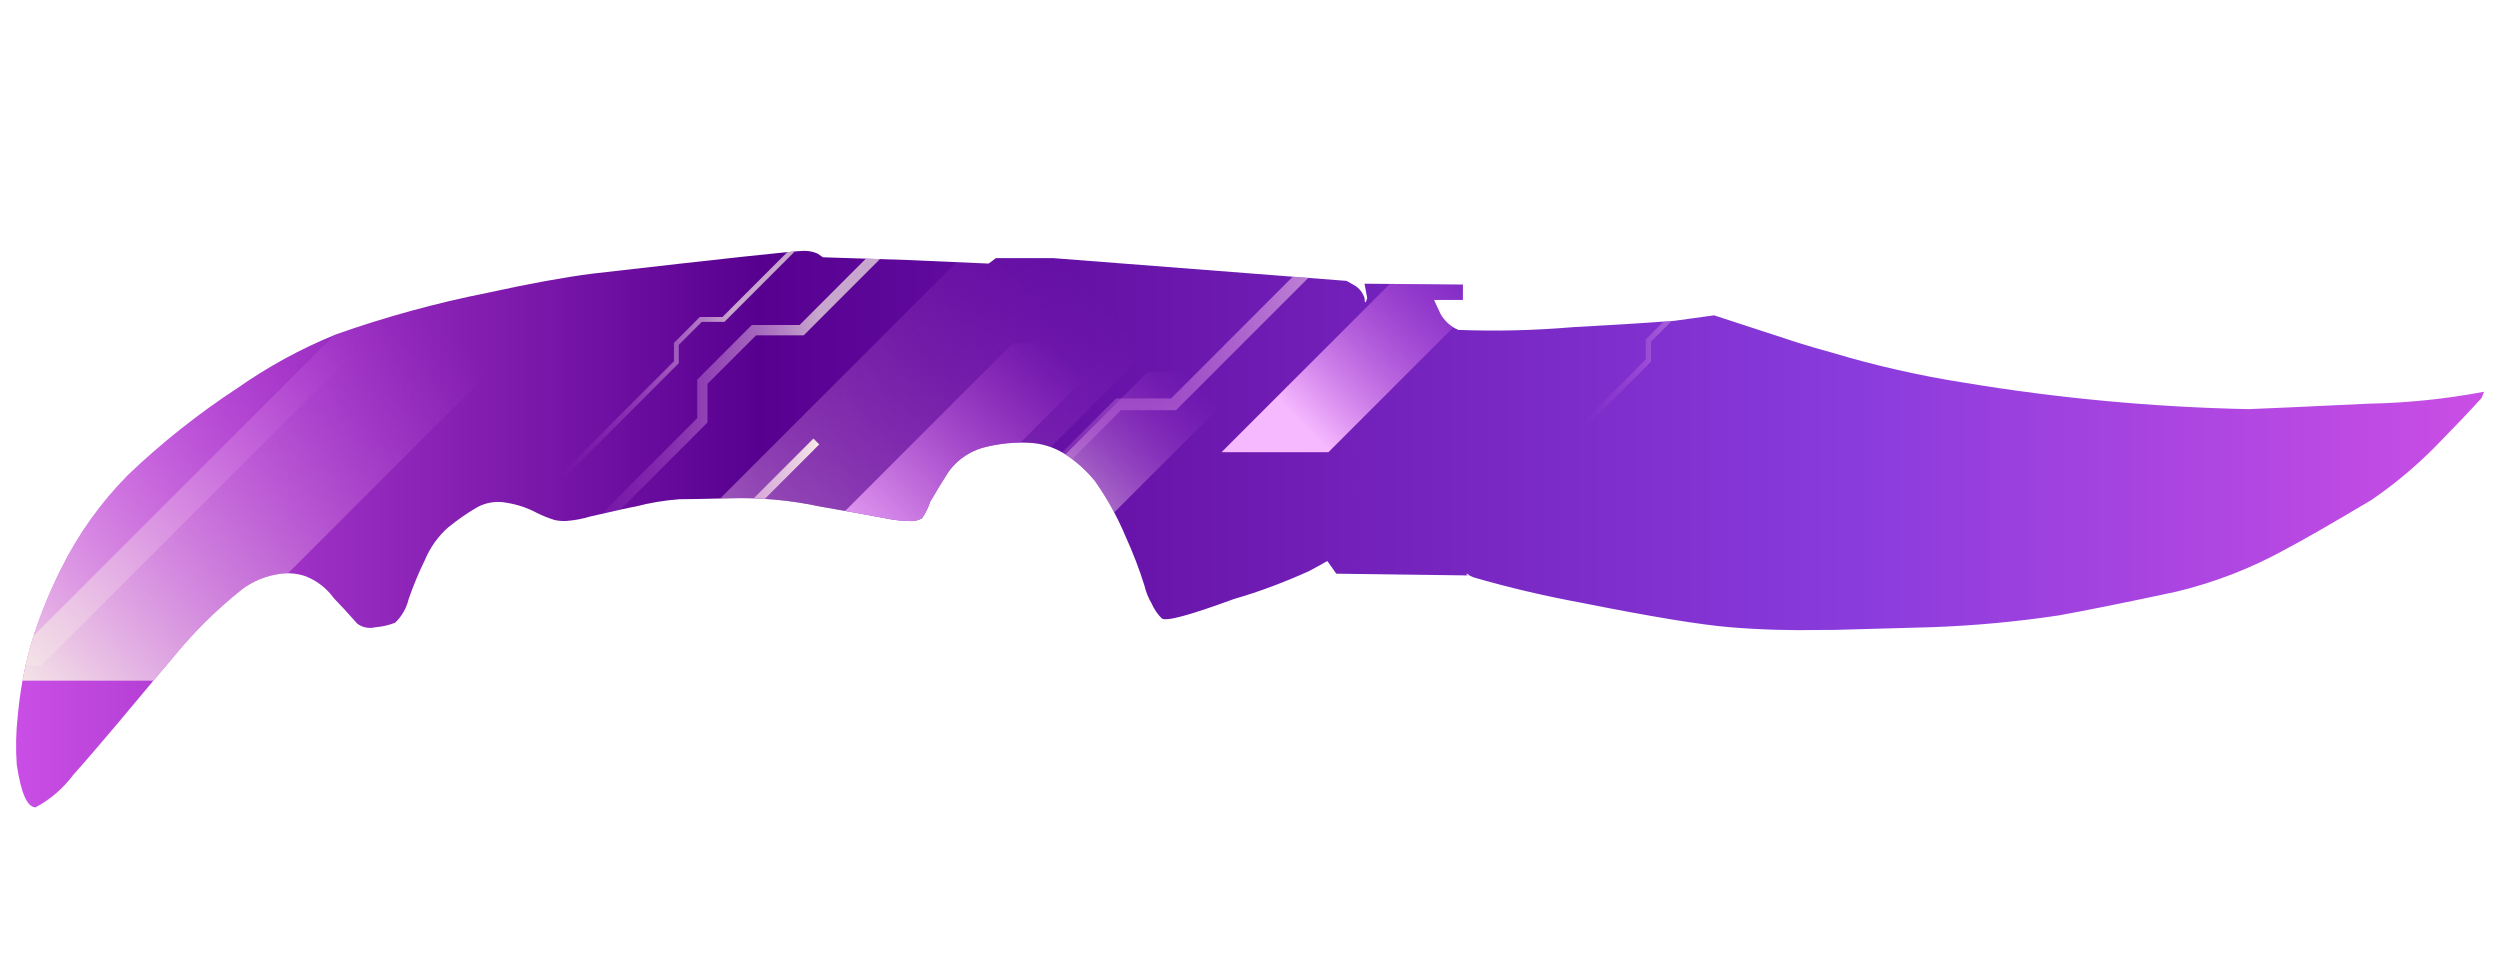 <?xml version="1.0" encoding="utf-8"?>
<!-- Generator: Adobe Illustrator 16.0.0, SVG Export Plug-In . SVG Version: 6.00 Build 0)  -->
<!DOCTYPE svg PUBLIC "-//W3C//DTD SVG 1.1//EN" "http://www.w3.org/Graphics/SVG/1.1/DTD/svg11.dtd">
<svg version="1.1" id="tc" xmlns="http://www.w3.org/2000/svg" xmlns:xlink="http://www.w3.org/1999/xlink" x="0px" y="0px"
	 width="92px" height="36px" viewBox="0 0 92 36" enable-background="new 0 0 92 36" xml:space="preserve">
<linearGradient id="shape1_1_" gradientUnits="userSpaceOnUse" x1="-58.408" y1="-806.942" x2="32.414" y2="-806.942" gradientTransform="matrix(1 0 0 -1 59 -787.471)">
	<stop  offset="0" style="stop-color:#CA4EE5"/>
	<stop  offset="0.301" style="stop-color:#570090"/>
	<stop  offset="0.742" style="stop-color:#893BDC"/>
	<stop  offset="1" style="stop-color:#CA4EE5"/>
</linearGradient>
<path id="shape1" fill="url(#shape1_1_)" d="M54.021,21.18L54.021,21.18L54.021,21.18 M29.577,9.233c-0.008,0-0.017,0-0.025,0
	c-0.306,0-2.893,0.279-7.759,0.838c-1.037,0.133-2.317,0.368-3.841,0.702c-1.904,0.377-3.777,0.892-5.606,1.539
	c-1.275,0.521-2.487,1.183-3.614,1.975c-1.429,0.936-2.77,2-4.007,3.18c-1.011,1.018-1.849,2.194-2.484,3.48
	c-0.457,0.914-0.834,1.865-1.127,2.844c-0.23,0.844-0.386,1.705-0.463,2.577c-0.065,0.589-0.076,1.183-0.034,1.772
	c0.155,1.049,0.387,1.57,0.694,1.57c0.548-0.295,1.024-0.706,1.393-1.205c0.399-0.443,0.918-1.048,1.56-1.807
	c1.342-1.604,2.03-2.424,2.055-2.444c0.756-0.938,1.612-1.788,2.553-2.541c0.432-0.334,0.947-0.542,1.491-0.604
	c0.302-0.033,0.608,0,0.896,0.102c0.411,0.165,0.766,0.441,1.027,0.803c0.24,0.245,0.531,0.562,0.863,0.938
	c0.189,0.142,0.433,0.188,0.662,0.132c0.25-0.021,0.496-0.076,0.729-0.167c0.247-0.234,0.42-0.539,0.499-0.871
	c0.169-0.488,0.369-0.973,0.598-1.438c0.192-0.461,0.486-0.873,0.859-1.202c0.336-0.271,0.69-0.521,1.062-0.737
	c0.333-0.184,0.721-0.242,1.092-0.166c0.384,0.061,0.753,0.184,1.096,0.366c0.211,0.108,0.434,0.196,0.661,0.267
	c0.143,0.031,0.288,0.045,0.433,0.036c0.302-0.022,0.601-0.079,0.891-0.167c0.972-0.223,1.524-0.346,1.659-0.365
	c0.532-0.138,1.073-0.228,1.621-0.269c0.311,0,0.921-0.011,1.824-0.033c1.125-0.036,2.249,0.065,3.349,0.304
	c0.794,0.135,1.657,0.289,2.587,0.467c0.23,0.037,0.462,0.062,0.695,0.065c0.161,0.015,0.323-0.021,0.464-0.101
	c0.13-0.187,0.23-0.389,0.299-0.604c0.244-0.422,0.477-0.802,0.697-1.138c0.349-0.464,0.857-0.785,1.426-0.9
	c0.499-0.115,1.011-0.161,1.522-0.136c0.458,0.02,0.905,0.158,1.293,0.401c0.426,0.272,0.806,0.613,1.125,1.004
	c0.449,0.636,0.828,1.319,1.128,2.039c0.269,0.589,0.501,1.19,0.695,1.81c0.055,0.234,0.145,0.46,0.269,0.669
	c0.087,0.198,0.209,0.382,0.363,0.533c0.133,0.138,1.017-0.103,2.651-0.703c0.952-0.276,1.883-0.626,2.788-1.038
	c0.285-0.154,0.506-0.275,0.66-0.365l0.33,0.467l4.84,0.064c0.002,0,0.004,0.004,0.006,0.004c-0.064-0.047-0.078-0.066-0.033-0.066
	c0.039,0.029,0.084,0.054,0.134,0.066h-0.101c0.067,0.008,0.137,0.028,0.191,0.063c1.311,0.381,2.637,0.691,3.979,0.938
	c2.564,0.512,4.392,0.813,5.472,0.901c1.112,0.092,2.229,0.125,3.353,0.101h0.397c0.59-0.018,1.805-0.052,3.646-0.101
	c1.575-0.056,3.146-0.2,4.707-0.435c0.993-0.18,2.433-0.467,4.312-0.871c1.416-0.338,2.774-0.866,4.046-1.572
	c0.6-0.313,1.645-0.913,3.145-1.805c0.938-0.643,1.807-1.383,2.588-2.208c0.528-0.536,1.013-1.048,1.459-1.539l0.1-0.236
	c-1.398,0.265-2.816,0.412-4.241,0.439c-2.343,0.113-3.821,0.179-4.442,0.202c-3.498-0.075-6.989-0.399-10.439-0.972
	c-1.646-0.257-3.273-0.626-4.873-1.106c-0.409-0.11-0.828-0.232-1.259-0.367l-3.084-1.007l-1.462,0.201
	c-1.211,0.09-2.461,0.167-3.738,0.234c-1.398,0.12-2.809,0.154-4.212,0.101c-0.282-0.119-0.519-0.331-0.665-0.603l-0.23-0.5h1.063
	v-0.566l-3.62-0.031l0.099,0.534c-0.019,0.03-0.029,0.065-0.033,0.101c-0.043,0.089-0.063,0.055-0.063-0.101
	c-0.063-0.196-0.189-0.363-0.365-0.468l-0.299-0.17L38.771,9.5h-2.122l-0.267,0.2l-3.015-0.133c-2.012-0.066-3.04-0.099-3.083-0.099
	c-0.066-0.047-0.133-0.088-0.2-0.136c-0.143-0.063-0.298-0.097-0.455-0.1L29.577,9.233L29.577,9.233z"/>
<g>
	<defs>
		<path id="SVGID_1_" d="M54.021,21.18L54.021,21.18L54.021,21.18 M29.577,9.233c-0.008,0-0.017,0-0.025,0
			c-0.306,0-2.893,0.279-7.759,0.838c-1.037,0.133-2.317,0.368-3.841,0.702c-1.904,0.377-3.777,0.892-5.606,1.539
			c-1.275,0.521-2.487,1.183-3.614,1.975c-1.429,0.936-2.77,2-4.007,3.18c-1.011,1.018-1.849,2.194-2.484,3.48
			c-0.457,0.914-0.834,1.865-1.127,2.844c-0.23,0.844-0.386,1.705-0.463,2.577c-0.065,0.589-0.076,1.183-0.034,1.772
			c0.155,1.049,0.387,1.57,0.694,1.57c0.548-0.295,1.024-0.706,1.393-1.205c0.399-0.443,0.918-1.048,1.56-1.807
			c1.342-1.604,2.03-2.424,2.055-2.444c0.756-0.938,1.612-1.788,2.553-2.541c0.432-0.334,0.947-0.542,1.491-0.604
			c0.302-0.033,0.608,0,0.896,0.102c0.411,0.165,0.766,0.441,1.027,0.803c0.24,0.245,0.531,0.562,0.863,0.938
			c0.189,0.142,0.433,0.188,0.662,0.132c0.25-0.021,0.496-0.076,0.729-0.167c0.247-0.234,0.42-0.539,0.499-0.871
			c0.169-0.488,0.369-0.973,0.598-1.438c0.192-0.461,0.486-0.873,0.859-1.202c0.336-0.271,0.69-0.521,1.062-0.737
			c0.333-0.184,0.721-0.242,1.092-0.166c0.384,0.061,0.753,0.184,1.096,0.366c0.211,0.108,0.434,0.196,0.661,0.267
			c0.143,0.031,0.288,0.045,0.433,0.036c0.302-0.022,0.601-0.079,0.891-0.167c0.972-0.223,1.524-0.346,1.659-0.365
			c0.532-0.138,1.073-0.228,1.621-0.269c0.311,0,0.921-0.011,1.824-0.033c1.125-0.036,2.249,0.065,3.349,0.304
			c0.794,0.135,1.657,0.289,2.587,0.467c0.23,0.037,0.462,0.062,0.695,0.065c0.161,0.015,0.323-0.021,0.464-0.101
			c0.13-0.187,0.23-0.389,0.299-0.604c0.244-0.422,0.477-0.802,0.697-1.138c0.349-0.464,0.857-0.785,1.426-0.9
			c0.499-0.115,1.011-0.161,1.522-0.136c0.458,0.02,0.905,0.158,1.293,0.401c0.426,0.272,0.806,0.613,1.125,1.004
			c0.449,0.636,0.828,1.319,1.128,2.039c0.269,0.589,0.501,1.19,0.695,1.81c0.055,0.234,0.145,0.46,0.269,0.669
			c0.087,0.198,0.209,0.382,0.363,0.533c0.133,0.138,1.017-0.103,2.651-0.703c0.952-0.276,1.883-0.626,2.788-1.038
			c0.285-0.154,0.506-0.275,0.66-0.365l0.33,0.467l4.84,0.064c0.002,0,0.004,0.004,0.006,0.004
			c-0.064-0.047-0.078-0.066-0.033-0.066c0.039,0.029,0.084,0.054,0.134,0.066h-0.101c0.067,0.008,0.137,0.028,0.191,0.063
			c1.311,0.381,2.637,0.691,3.979,0.938c2.564,0.512,4.392,0.813,5.472,0.901c1.112,0.092,2.229,0.125,3.353,0.101h0.397
			c0.59-0.018,1.805-0.052,3.646-0.101c1.575-0.056,3.146-0.2,4.707-0.435c0.993-0.18,2.433-0.467,4.312-0.871
			c1.416-0.338,2.774-0.866,4.046-1.572c0.6-0.313,1.645-0.913,3.145-1.805c0.938-0.643,1.807-1.383,2.588-2.208
			c0.528-0.536,1.013-1.048,1.459-1.539l0.1-0.236c-1.398,0.265-2.816,0.412-4.241,0.439c-2.343,0.113-3.821,0.179-4.442,0.202
			c-3.498-0.075-6.989-0.399-10.439-0.972c-1.646-0.257-3.273-0.626-4.873-1.106c-0.409-0.11-0.828-0.232-1.259-0.367l-3.084-1.007
			l-1.462,0.201c-1.211,0.09-2.461,0.167-3.738,0.234c-1.398,0.12-2.809,0.154-4.212,0.101c-0.282-0.119-0.519-0.331-0.665-0.603
			l-0.23-0.5h1.063v-0.566l-3.62-0.031l0.099,0.534c-0.019,0.03-0.029,0.065-0.033,0.101c-0.043,0.089-0.063,0.055-0.063-0.101
			c-0.063-0.196-0.189-0.363-0.365-0.468l-0.299-0.17L38.771,9.5h-2.122l-0.267,0.2l-3.015-0.133
			c-2.012-0.066-3.04-0.099-3.083-0.099c-0.066-0.047-0.133-0.088-0.2-0.136c-0.143-0.063-0.298-0.097-0.455-0.1L29.577,9.233
			L29.577,9.233z"/>
	</defs>
	<clipPath id="SVGID_2_">
		<use xlink:href="#SVGID_1_"  overflow="visible"/>
	</clipPath>
	<g clip-path="url(#SVGID_2_)">
		<g opacity="0.7">
			
				<linearGradient id="SVGID_3_" gradientUnits="userSpaceOnUse" x1="-540.327" y1="176.248" x2="-520.725" y2="176.248" gradientTransform="matrix(1 0 0 1 561.38 -165.621)">
				<stop  offset="0" style="stop-color:#CA4EE5;stop-opacity:0"/>
				<stop  offset="0.462" style="stop-color:#F6EBE6"/>
			</linearGradient>
			<polygon fill="url(#SVGID_3_)" points="21.319,20.263 21.053,19.996 25.659,15.389 25.659,13.97 27.665,11.961 29.422,11.961 
				40.39,0.993 40.655,1.259 29.577,12.34 27.823,12.34 26.036,14.124 26.036,15.547 			"/>
		</g>
		<g opacity="0.7">
			
				<linearGradient id="SVGID_4_" gradientUnits="userSpaceOnUse" x1="-503.212" y1="176.373" x2="-493.019" y2="176.373" gradientTransform="matrix(1 0 0 1 561.38 -165.621)">
				<stop  offset="0" style="stop-color:#CA4EE5;stop-opacity:0"/>
				<stop  offset="0.575" style="stop-color:#F6EBE6"/>
			</linearGradient>
			<polygon fill="url(#SVGID_4_)" points="58.307,15.761 58.168,15.621 60.564,13.226 60.564,12.489 61.607,11.444 62.52,11.444 
				68.223,5.742 68.361,5.879 62.602,11.64 61.688,11.64 60.76,12.568 60.76,13.307 			"/>
		</g>
		<g>
			
				<linearGradient id="SVGID_5_" gradientUnits="userSpaceOnUse" x1="-527.936" y1="178.743" x2="-505.327" y2="178.743" gradientTransform="matrix(1 0 0 1 561.38 -165.621)">
				<stop  offset="0" style="stop-color:#CA4EE5;stop-opacity:0"/>
				<stop  offset="1" style="stop-color:#F6EBE6"/>
			</linearGradient>
			<polygon fill="url(#SVGID_5_)" points="33.749,24.234 33.444,23.928 38.757,18.613 38.757,16.976 41.071,14.663 43.094,14.663 
				55.744,2.01 56.053,2.319 43.276,15.095 41.252,15.095 39.191,17.156 39.191,18.795 			"/>
		</g>
		<g opacity="0.7">
			
				<linearGradient id="SVGID_6_" gradientUnits="userSpaceOnUse" x1="-540.729" y1="177.636" x2="-529.464" y2="177.636" gradientTransform="matrix(1 0 0 1 561.38 -165.621)">
				<stop  offset="0" style="stop-color:#CA4EE5;stop-opacity:0"/>
				<stop  offset="0.559" style="stop-color:#F6EBE6"/>
			</linearGradient>
			<polygon fill="url(#SVGID_6_)" points="20.777,17.568 20.651,17.441 24.801,13.292 24.801,12.618 25.753,11.666 26.585,11.666 
				31.79,6.46 31.916,6.586 26.659,11.844 25.826,11.844 24.979,12.692 24.979,13.366 			"/>
		</g>
		<g>
			
				<linearGradient id="SVGID_7_" gradientUnits="userSpaceOnUse" x1="-562.394" y1="181.236" x2="-551.128" y2="181.236" gradientTransform="matrix(1 0 0 1 561.38 -165.621)">
				<stop  offset="0" style="stop-color:#CA4EE5;stop-opacity:0"/>
				<stop  offset="1" style="stop-color:#F6EBE6"/>
			</linearGradient>
			<polygon fill="url(#SVGID_7_)" points="-0.888,21.17 -1.014,21.043 3.135,16.893 3.135,16.22 4.088,15.267 4.92,15.267 
				10.125,10.062 10.251,10.188 4.994,15.446 4.161,15.446 3.314,16.293 3.314,16.968 			"/>
		</g>
		
			<linearGradient id="SVGID_8_" gradientUnits="userSpaceOnUse" x1="-549.318" y1="177.531" x2="-562.718" y2="190.93" gradientTransform="matrix(1 0 0 1 561.38 -165.621)">
			<stop  offset="0" style="stop-color:#CA4EE5;stop-opacity:0"/>
			<stop  offset="1" style="stop-color:#F6EBE6"/>
		</linearGradient>
		<polygon fill="url(#SVGID_8_)" points="11.126,10.805 -2.572,24.504 1.508,24.504 15.192,10.82 		"/>
		
			<linearGradient id="SVGID_9_" gradientUnits="userSpaceOnUse" x1="-545.124" y1="177.532" x2="-559.793" y2="192.202" gradientTransform="matrix(1 0 0 1 561.38 -165.621)">
			<stop  offset="0" style="stop-color:#CA4EE5;stop-opacity:0"/>
			<stop  offset="1" style="stop-color:#F6EBE6"/>
		</linearGradient>
		<polygon fill="url(#SVGID_9_)" points="13.283,11.351 -0.415,25.049 6.647,25.049 20.331,11.366 		"/>
		
			<linearGradient id="SVGID_10_" gradientUnits="userSpaceOnUse" x1="-521.686" y1="175.915" x2="-543.027" y2="197.257" gradientTransform="matrix(1 0 0 1 561.38 -165.621)">
			<stop  offset="0" style="stop-color:#CA4EE5;stop-opacity:0"/>
			<stop  offset="0.774" style="stop-color:#F6EBE6"/>
		</linearGradient>
		<polygon opacity="0.7" fill="url(#SVGID_10_)" enable-background="new    " points="35.369,9.479 15.441,29.406 25.716,29.406 
			45.625,9.5 		"/>
		
			<linearGradient id="SVGID_11_" gradientUnits="userSpaceOnUse" x1="-517.496" y1="179.631" x2="-525.667" y2="187.802" gradientTransform="matrix(1 0 0 1 561.38 -165.621)">
			<stop  offset="0" style="stop-color:#CA4EE5;stop-opacity:0"/>
			<stop  offset="0.672" style="stop-color:#F6EBE6"/>
		</linearGradient>
		<polygon opacity="0.7" fill="url(#SVGID_11_)" enable-background="new    " points="42.229,13.698 34.599,21.328 38.532,21.328 
			46.156,13.706 		"/>
		
			<linearGradient id="SVGID_12_" gradientUnits="userSpaceOnUse" x1="-507.14" y1="174.941" x2="-515.312" y2="183.113" gradientTransform="matrix(1 0 0 1 561.38 -165.621)">
			<stop  offset="0" style="stop-color:#CA4EE5;stop-opacity:0"/>
			<stop  offset="0.769" style="stop-color:#F6B8FF"/>
		</linearGradient>
		<polygon fill="url(#SVGID_12_)" points="52.584,9.01 44.953,16.64 48.887,16.64 56.51,9.018 		"/>
		
			<linearGradient id="SVGID_13_" gradientUnits="userSpaceOnUse" x1="-522.453" y1="178.565" x2="-530.624" y2="186.737" gradientTransform="matrix(1 0 0 1 561.38 -165.621)">
			<stop  offset="0" style="stop-color:#CA4EE5;stop-opacity:0"/>
			<stop  offset="1" style="stop-color:#F6B8FF"/>
		</linearGradient>
		<polygon fill="url(#SVGID_13_)" points="37.271,12.633 29.641,20.263 33.574,20.263 41.197,12.641 		"/>
		<g>
			
				<linearGradient id="SVGID_14_" gradientUnits="userSpaceOnUse" x1="-540.986" y1="186.638" x2="-531.231" y2="186.638" gradientTransform="matrix(1 0 0 1 561.38 -165.621)">
				<stop  offset="0" style="stop-color:#CA4EE5;stop-opacity:0"/>
				<stop  offset="1" style="stop-color:#F6EBE6"/>
			</linearGradient>
			<polygon fill="url(#SVGID_14_)" points="20.609,25.895 20.394,25.682 29.934,16.139 30.149,16.354 			"/>
		</g>
	</g>
</g>
</svg>
